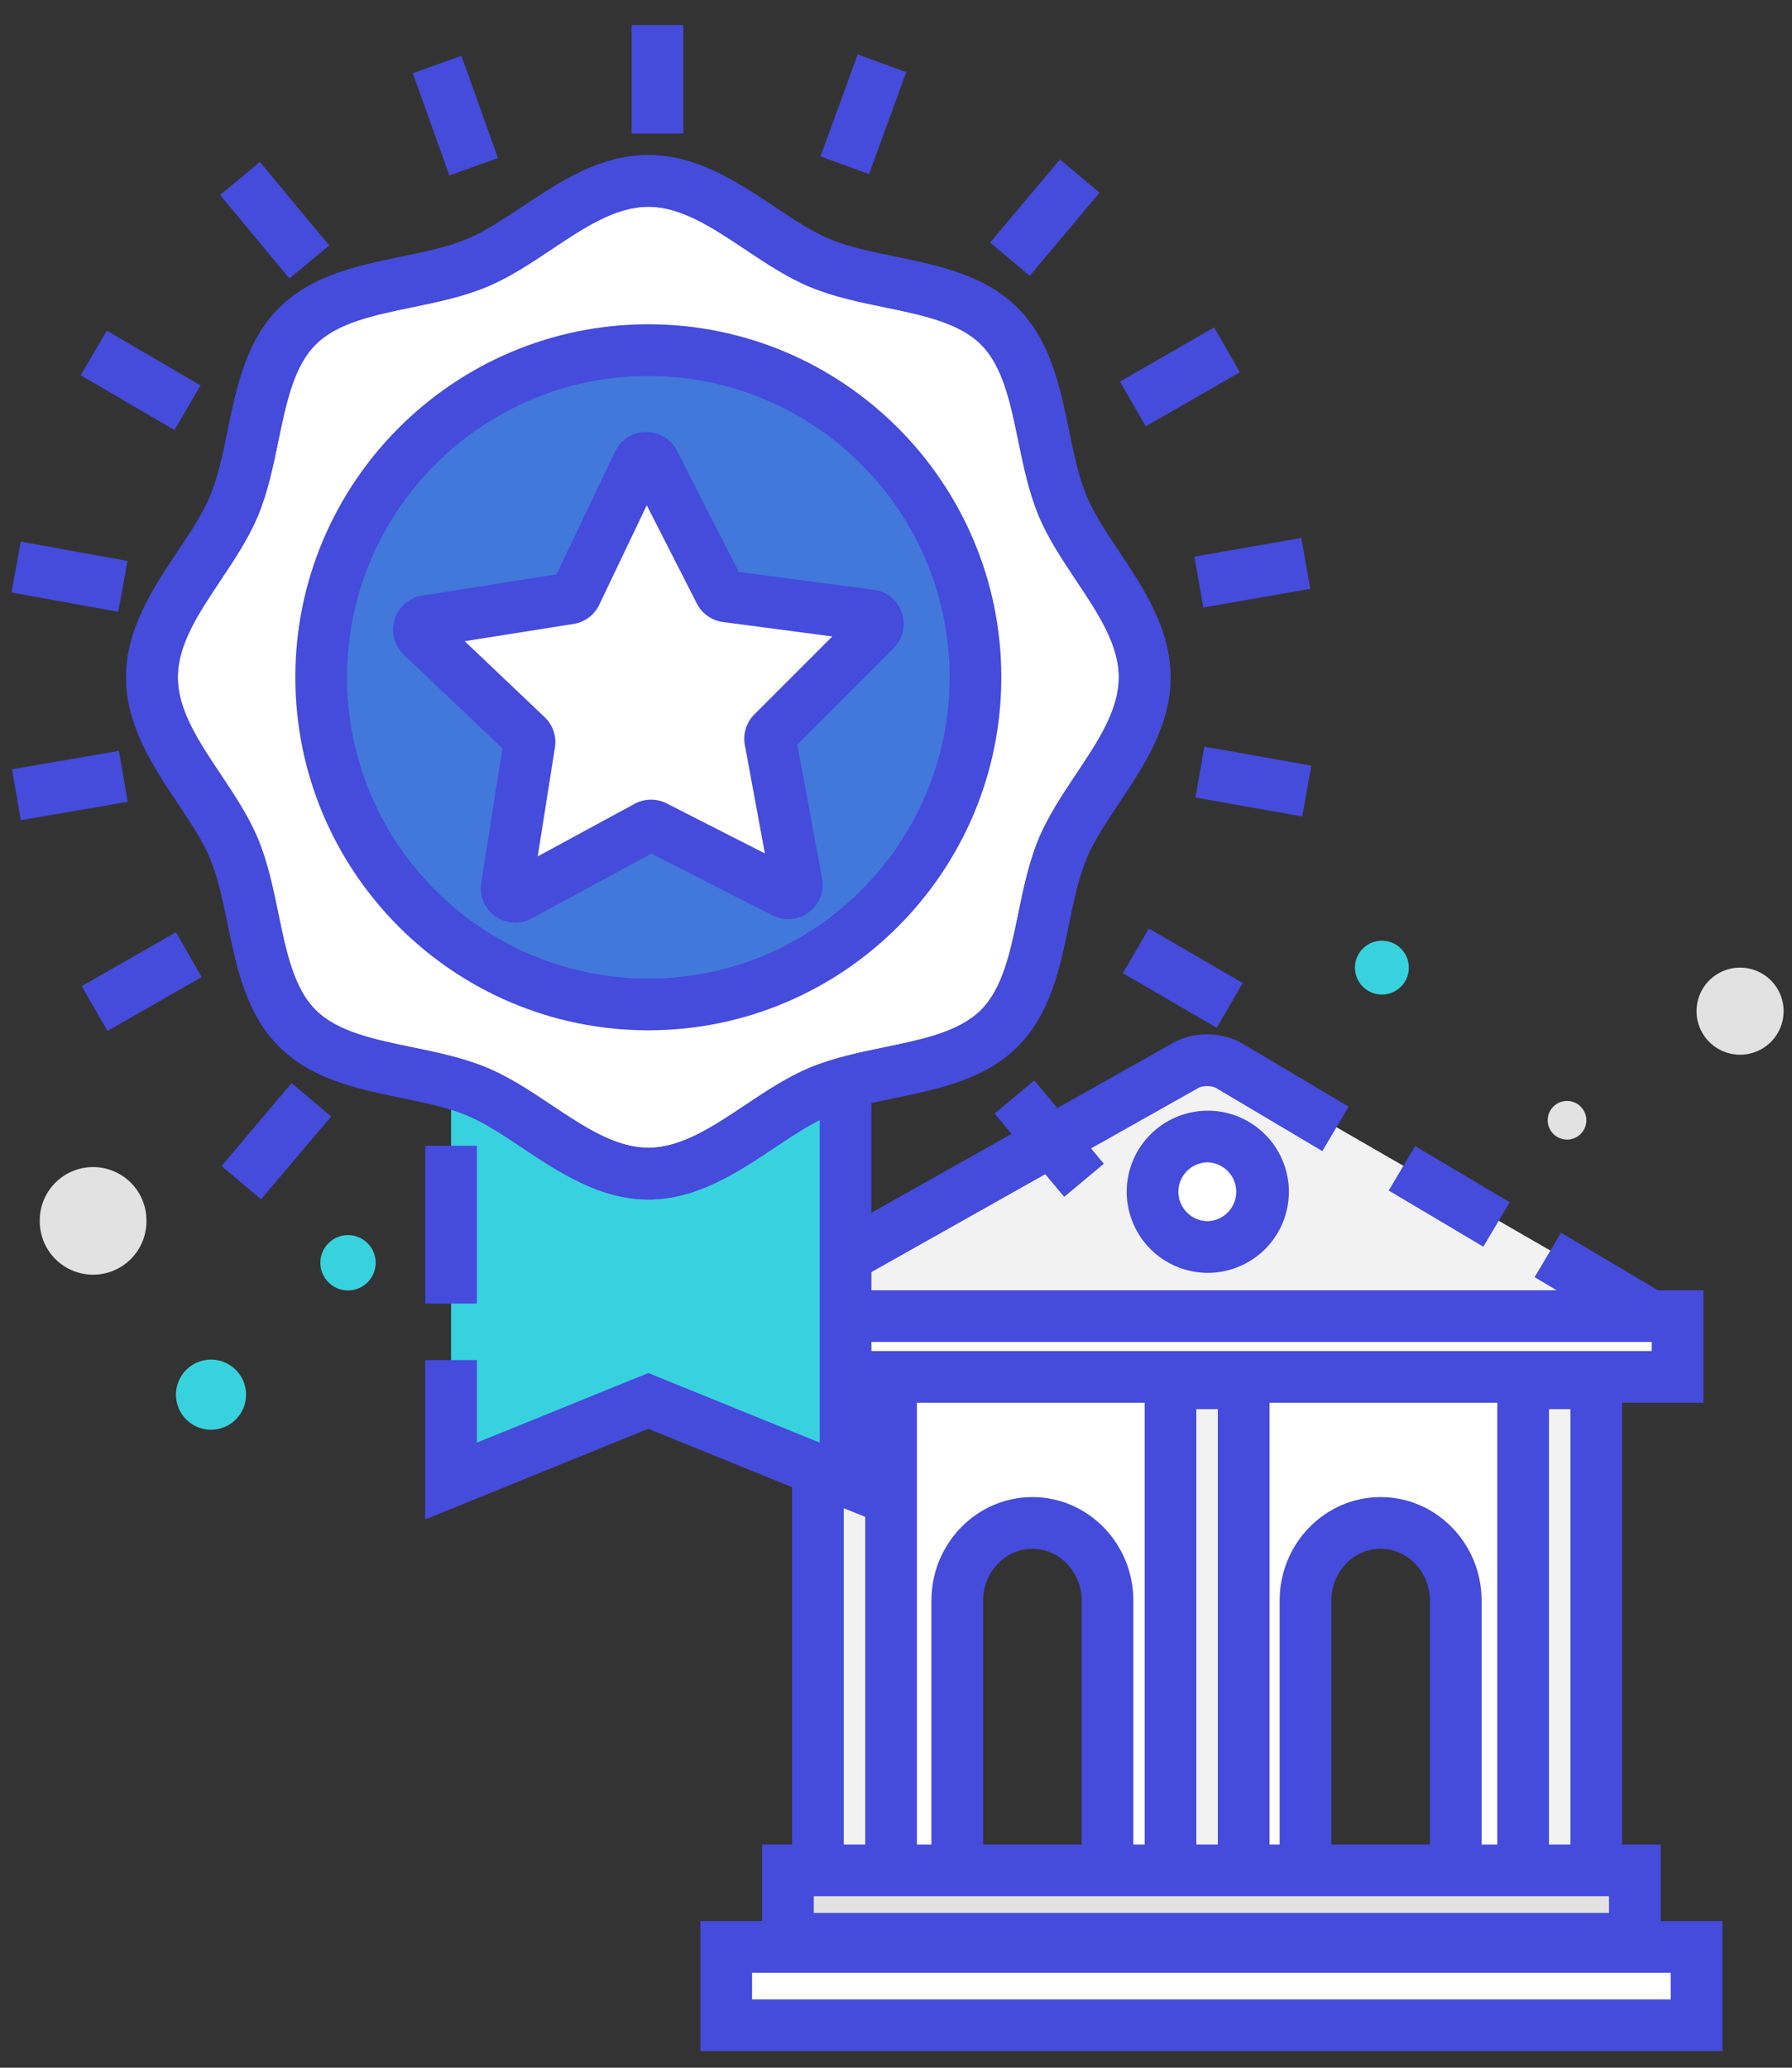 <svg height="120" viewBox="0 0 104 120" width="104" xmlns="http://www.w3.org/2000/svg"><rect x="0" y="0" width="104" height="120" fill="#333333" stroke="none"/><g fill="none" fill-rule="evenodd"><path d="m45.097 75.189h49.412l-24.413-14.076z" fill="#f2f2f2"/><path d="m95.743 78.088-6.682-3.968 1.532-2.58 6.681 3.968zm-9.658-5.735-5.49-3.261 1.531-2.58 5.49 3.26zm-43.112 5.752-1.473-2.613 26.618-14.99c1.165-.65 2.83-.627 3.968.049l6.187 3.673-1.531 2.58-6.188-3.674c-.215-.128-.75-.132-.971-.01z" fill="#454bdb"/><path d="m73.3 69.163a3.207 3.207 0 1 1 -6.413 0 3.207 3.207 0 0 1 6.414 0" fill="#fff"/><path d="m70.097 67.458c-.941 0-1.708.765-1.708 1.705a1.71 1.71 0 0 0 1.708 1.707 1.707 1.707 0 0 0 0-3.412m0 6.412a4.712 4.712 0 0 1 -4.708-4.707 4.711 4.711 0 0 1 4.708-4.705 4.71 4.71 0 0 1 4.704 4.705 4.71 4.71 0 0 1 -4.704 4.707" fill="#454bdb"/><path d="m92.064 65.016a1.12 1.12 0 1 1 -2.242-.002 1.12 1.12 0 0 1 2.242.002" fill="#e2e2e2"/><path d="m81.762 56.156a1.562 1.562 0 1 1 -3.125 0 1.562 1.562 0 0 1 3.125 0" fill="#38d2de"/><path d="m103.513 58.683a2.526 2.526 0 1 1 -5.053 0 2.526 2.526 0 0 1 5.053 0" fill="#e2e2e2"/><path d="m49.59 79.393v30.153h5.966v-16.657c0-2.478 1.962-4.507 4.359-4.507 2.399 0 4.36 2.029 4.36 4.507v16.657h11.49v-16.657c0-2.478 1.963-4.507 4.36-4.507 2.399 0 4.36 2.029 4.36 4.507v16.657h6.459v-30.153z" fill="#fff"/><path d="m85.985 108.046h3.458v-27.153h-38.353v27.153h2.965v-15.156c0-3.313 2.63-6.007 5.86-6.007 3.231 0 5.86 2.694 5.86 6.007v15.157h8.49v-15.157c0-3.313 2.63-6.007 5.861-6.007 3.23 0 5.86 2.694 5.86 6.007v15.157zm6.458 3h-9.458v-18.156c0-1.658-1.282-3.007-2.859-3.007-1.578 0-2.86 1.35-2.86 3.007v18.157h-14.49v-18.157c0-1.658-1.284-3.007-2.86-3.007-1.578 0-2.86 1.35-2.86 3.007v18.157h-8.966v-33.154h44.353z" fill="#454bdb"/><path d="m50.794 110.916h-2.406c-.51 0-.92-.702-.92-1.572v-29.064h4.246v29.065c0 .87-.412 1.572-.92 1.572m20.463-.001h-2.405c-.51 0-.921-.702-.921-1.572v-29.064h4.247v29.065c0 .87-.412 1.572-.921 1.572m20.463-.001h-2.404c-.51 0-.921-.702-.921-1.572v-29.064h4.247v29.065c0 .87-.413 1.572-.921 1.572" fill="#f2f2f2"/><path d="m48.97 109.416h1.243l.002-.072v-27.564h-1.247v27.565c0 .025 0 .05.002.072m1.824 3h-2.406c-1.38 0-2.42-1.32-2.42-3.072v-30.565h7.247v30.565c0 1.752-1.041 3.072-2.421 3.072m18.639-3.001h1.244l.002-.072v-27.564h-1.249v27.565c0 .025 0 .05.002.072m1.825 3h-2.406c-1.38 0-2.421-1.32-2.421-3.072v-30.565h7.248v30.565c0 1.752-1.041 3.072-2.421 3.072m18.64-3.001h1.242c.002-.022.003-.047.003-.072v-27.564h-1.247v27.565c0 .025 0 .05.002.072m1.824 3h-2.406c-1.38 0-2.42-1.32-2.42-3.072v-30.565h7.246v30.565c0 1.752-1.04 3.072-2.42 3.072" fill="#454bdb"/><path d="m45.731 113.517h49.149v-3.971h-49.149z" fill="#e2e2e2"/><path d="m47.23 111.017h46.149v-.971h-46.149zm-2.999 3h52.149v-6.971h-52.149z" fill="#454bdb"/><path d="m42.147 117.536h56.312v-4.547h-56.312z" fill="#fff"/><path d="m43.647 116.035h53.312v-1.547h-53.312zm-3 3h59.312v-7.547h-59.312z" fill="#454bdb"/><path d="m42.452 79.905h54.908v-3.526h-54.908z" fill="#fff"/><path d="m43.952 78.406h51.908v-.526h-51.908zm-3 3h57.908v-6.526h-57.908z" fill="#454bdb"/><path d="m37.626 50.197h-11.447v35.753l11.447-4.65 11.447 4.65v-35.753z" fill="#38d2de"/><path d="m50.573 88.179-12.947-5.258-12.948 5.258v-9.248h3v4.791l9.948-4.039 9.947 4.039v-32.025h-21.395v-3h24.395z" fill="#454bdb"/><path d="m24.679 75.654h3v-9.161h-3z" fill="#454bdb"/><path d="m66.433 39.306c0 3.716-3.428 6.725-4.768 9.956-1.39 3.35-1.145 7.889-3.67 10.413-2.524 2.525-7.062 2.28-10.412 3.67-3.232 1.34-6.24 4.768-9.957 4.768-3.716 0-6.725-3.428-9.957-4.768-3.35-1.39-7.887-1.145-10.413-3.67-2.524-2.525-2.28-7.062-3.67-10.413-1.34-3.231-4.766-6.24-4.766-9.956 0-3.717 3.427-6.726 4.767-9.957 1.389-3.351 1.146-7.89 3.67-10.413 2.525-2.525 7.063-2.28 10.412-3.67 3.232-1.34 6.24-4.768 9.957-4.768s6.725 3.428 9.957 4.768c3.35 1.39 7.888 1.145 10.412 3.67 2.526 2.525 2.28 7.063 3.67 10.413 1.34 3.23 4.768 6.24 4.768 9.957" fill="#fff"/><path d="m37.626 11.998c-1.907 0-3.718 1.207-5.634 2.485-1.197.798-2.434 1.623-3.749 2.168-1.374.571-2.876.88-4.327 1.181-2.226.46-4.328.895-5.599 2.164-1.27 1.271-1.705 3.374-2.165 5.601-.299 1.451-.61 2.952-1.179 4.326-.545 1.313-1.37 2.551-2.168 3.747-1.279 1.917-2.486 3.727-2.486 5.636 0 1.907 1.207 3.717 2.486 5.633.798 1.198 1.623 2.435 2.168 3.748.569 1.374.88 2.875 1.179 4.327.46 2.226.894 4.33 2.164 5.6 1.271 1.27 3.373 1.704 5.6 2.164 1.451.3 2.953.611 4.328 1.181 1.314.545 2.551 1.37 3.748 2.168 1.916 1.278 3.727 2.485 5.634 2.485s3.718-1.207 5.634-2.485c1.197-.798 2.434-1.623 3.749-2.168 1.374-.57 2.876-.88 4.327-1.18 2.226-.46 4.328-.895 5.599-2.165 1.27-1.27 1.705-3.374 2.165-5.6.299-1.452.61-2.953 1.179-4.327.545-1.313 1.37-2.55 2.168-3.748 1.279-1.916 2.486-3.726 2.486-5.633 0-1.909-1.207-3.719-2.486-5.636-.798-1.196-1.623-2.434-2.168-3.747-.569-1.374-.88-2.875-1.179-4.326-.46-2.227-.894-4.33-2.164-5.6-1.271-1.27-3.373-1.705-5.6-2.165-1.451-.3-2.953-.61-4.328-1.18-1.314-.546-2.551-1.37-3.748-2.169-1.916-1.278-3.727-2.485-5.634-2.485m0 57.614c-2.816 0-5.197-1.588-7.299-2.989-1.126-.75-2.189-1.46-3.232-1.893-1.113-.46-2.411-.729-3.786-1.013-2.561-.53-5.208-1.076-7.114-2.982-1.905-1.906-2.452-4.553-2.981-7.114-.284-1.375-.552-2.674-1.013-3.785-.431-1.042-1.141-2.106-1.892-3.232-1.402-2.1-2.99-4.483-2.99-7.298 0-2.817 1.588-5.199 2.99-7.3.751-1.126 1.461-2.19 1.892-3.232.461-1.11.729-2.41 1.013-3.784.529-2.56 1.077-5.21 2.982-7.115 1.906-1.905 4.552-2.452 7.113-2.98 1.375-.286 2.673-.554 3.785-1.015 1.044-.433 2.107-1.142 3.233-1.893 2.102-1.4 4.483-2.989 7.299-2.989s5.197 1.588 7.299 2.99c1.126.75 2.189 1.46 3.232 1.892 1.113.461 2.411.73 3.786 1.014 2.561.53 5.208 1.076 7.114 2.981 1.905 1.906 2.452 4.554 2.981 7.114.284 1.375.552 2.674 1.013 3.785.431 1.042 1.141 2.106 1.892 3.232 1.402 2.101 2.99 4.483 2.99 7.3 0 2.815-1.588 5.197-2.99 7.298-.751 1.126-1.461 2.19-1.892 3.232-.461 1.111-.729 2.41-1.013 3.784-.529 2.562-1.077 5.21-2.982 7.115-1.906 1.906-4.552 2.452-7.113 2.982-1.375.284-2.673.552-3.785 1.013-1.044.433-2.107 1.142-3.233 1.893-2.102 1.401-4.483 2.99-7.299 2.99" fill="#454bdb"/><path d="m37.626 11.998c-1.907 0-3.718 1.207-5.634 2.485-1.197.798-2.434 1.623-3.749 2.168-1.374.571-2.876.88-4.327 1.181-2.226.46-4.328.895-5.599 2.164-1.27 1.271-1.705 3.374-2.165 5.601-.299 1.451-.61 2.952-1.179 4.326-.545 1.313-1.37 2.551-2.168 3.747-1.279 1.917-2.486 3.727-2.486 5.636 0 1.907 1.207 3.717 2.486 5.633.798 1.198 1.623 2.435 2.168 3.748.569 1.374.88 2.875 1.179 4.327.46 2.226.894 4.33 2.164 5.6 1.271 1.27 3.373 1.704 5.6 2.164 1.451.3 2.953.611 4.328 1.181 1.314.545 2.551 1.37 3.748 2.168 1.916 1.278 3.727 2.485 5.634 2.485s3.718-1.207 5.634-2.485c1.197-.798 2.434-1.623 3.749-2.168 1.374-.57 2.876-.88 4.327-1.18 2.226-.46 4.328-.895 5.599-2.165 1.27-1.27 1.705-3.374 2.165-5.6.299-1.452.61-2.953 1.179-4.327.545-1.313 1.37-2.55 2.168-3.748 1.279-1.916 2.486-3.726 2.486-5.633 0-1.909-1.207-3.719-2.486-5.636-.798-1.196-1.623-2.434-2.168-3.747-.569-1.374-.88-2.875-1.179-4.326-.46-2.227-.894-4.33-2.164-5.6-1.271-1.27-3.373-1.705-5.6-2.165-1.451-.3-2.953-.61-4.328-1.18-1.314-.546-2.551-1.37-3.748-2.169-1.916-1.278-3.727-2.485-5.634-2.485m0 57.614c-2.816 0-5.197-1.588-7.299-2.989-1.126-.75-2.189-1.46-3.232-1.893-1.113-.46-2.411-.729-3.786-1.013-2.561-.53-5.208-1.076-7.114-2.982-1.905-1.906-2.452-4.553-2.981-7.114-.284-1.375-.552-2.674-1.013-3.785-.431-1.042-1.141-2.106-1.892-3.232-1.402-2.1-2.99-4.483-2.99-7.298 0-2.817 1.588-5.199 2.99-7.3.751-1.126 1.461-2.19 1.892-3.232.461-1.11.729-2.41 1.013-3.784.529-2.56 1.077-5.21 2.982-7.115 1.906-1.905 4.552-2.452 7.113-2.98 1.375-.286 2.673-.554 3.785-1.015 1.044-.433 2.107-1.142 3.233-1.893 2.102-1.4 4.483-2.989 7.299-2.989s5.197 1.588 7.299 2.99c1.126.75 2.189 1.46 3.232 1.892 1.113.461 2.411.73 3.786 1.014 2.561.53 5.208 1.076 7.114 2.981 1.905 1.906 2.452 4.554 2.981 7.114.284 1.375.552 2.674 1.013 3.785.431 1.042 1.141 2.106 1.892 3.232 1.402 2.101 2.99 4.483 2.99 7.3 0 2.815-1.588 5.197-2.99 7.298-.751 1.126-1.461 2.19-1.892 3.232-.461 1.111-.729 2.41-1.013 3.784-.529 2.562-1.077 5.21-2.982 7.115-1.906 1.906-4.552 2.452-7.113 2.982-1.375.284-2.673.552-3.785 1.013-1.044.433-2.107 1.142-3.233 1.893-2.102 1.401-4.483 2.99-7.299 2.99" fill="#454bdb"/><path d="m56.612 39.306c0 10.485-8.5 18.986-18.986 18.986-10.487 0-18.987-8.501-18.987-18.986 0-10.486 8.5-18.987 18.987-18.987 10.485 0 18.986 8.5 18.986 18.987" fill="#4178da"/><path d="m37.626 21.819c-9.642 0-17.486 7.845-17.486 17.487s7.844 17.487 17.486 17.487 17.486-7.845 17.486-17.487-7.844-17.487-17.486-17.487m0 37.974c-11.296 0-20.486-9.191-20.486-20.487 0-11.297 9.19-20.487 20.486-20.487s20.486 9.19 20.486 20.487c0 11.296-9.19 20.487-20.486 20.487" fill="#454bdb"/><path d="m45.516 51.785-7.507-3.823a.5.5 0 0 0 -.465.006l-7.405 4.016a.5.5 0 0 1 -.732-.517l1.316-8.32a.498.498 0 0 0 -.15-.44l-6.107-5.803a.499.499 0 0 1 .266-.855l8.32-1.32a.5.5 0 0 0 .372-.278l3.63-7.603a.5.5 0 0 1 .897-.01l3.826 7.505a.5.5 0 0 0 .38.268l8.35 1.103a.5.5 0 0 1 .289.848l-5.956 5.958a.5.5 0 0 0 -.137.445l1.53 8.284a.5.5 0 0 1 -.717.536" fill="#fff"/><path d="m36.614 27.52.001.002v-.002zm6.496 6.138.002.004a.008.008 0 0 0 -.002-.004zm-11.039.146a.022.022 0 0 1 -.003.005zm-2.531 9.988.005.005zm-2.57-6.58 4.637 4.407c.476.448.701 1.107.6 1.758l-1 6.323 5.623-3.05a2 2 0 0 1 1.857-.026l5.703 2.905-1.162-6.291a1.996 1.996 0 0 1 .552-1.778l4.523-4.524-6.342-.837a2.005 2.005 0 0 1 -1.522-1.078l-2.904-5.696-2.757 5.773a1.996 1.996 0 0 1 -1.484 1.112l-6.325 1.003zm19.225 13.236h.001zm-1.436 1.073.001.004v-.004zm-14.859 2.026c-.406 0-.808-.125-1.155-.37a1.984 1.984 0 0 1 -.818-1.947l1.234-7.797-5.728-5.44a1.989 1.989 0 0 1 -.532-2.044 1.985 1.985 0 0 1 1.598-1.381l7.8-1.237 3.402-7.128a1.988 1.988 0 0 1 1.78-1.138c.781.02 1.46.41 1.807 1.094l3.587 7.035 7.83 1.033c.76.1 1.385.612 1.632 1.339a1.987 1.987 0 0 1 -.48 2.058l-5.584 5.585 1.436 7.768c.14.75-.154 1.504-.767 1.964s-1.42.53-2.105.182l-7.039-3.585-6.944 3.765a2.004 2.004 0 0 1 -.955.244zm6.758-45.797v-6.3h3v6.3zm13.779 2.355-2.819-1.027 2.157-5.92 2.818 1.028-2.157 5.919zm9.322 5.902-2.297-1.93 4.052-4.823 2.297 1.93zm6.737 8.737-1.498-2.6 5.46-3.144 1.497 2.6zm3.34 10.515-.518-2.955 6.206-1.086.518 2.955zm5.741 12.128-6.202-1.104.525-2.954 6.202 1.105zm-4.96 12.257-5.45-3.161 1.506-2.596 5.45 3.16-1.507 2.597zm-8.857 9.816-4.038-4.836 2.303-1.922 4.038 4.836zm-46.612.145-2.29-1.937 4.066-4.812 2.291 1.937zm-8.914-9.773-1.49-2.604 5.468-3.128 1.49 2.603-5.468 3.13zm-5.029-12.232-.509-2.957 6.208-1.067.508 2.957-6.208 1.067zm5.66-12.095-6.2-1.122.535-2.95 6.2 1.121-.536 2.951zm3.258-10.549-5.44-3.177 1.513-2.59 5.441 3.177zm6.674-8.795-4.024-4.847 2.308-1.916 4.025 4.847-2.31 1.916zm9.281-5.98-2.122-5.931 2.824-1.01 2.122 5.932-2.824 1.01z" fill="#454bdb"/><path d="m18.594 73.245a1.604 1.604 0 1 0 3.207 0 1.604 1.604 0 0 0 -3.207 0m-8.382 7.693a2.034 2.034 0 1 0 4.068.002 2.034 2.034 0 0 0 -4.068-.002" fill="#38d2de"/><path d="m2.309 70.825a3.095 3.095 0 1 0 6.189.001 3.095 3.095 0 0 0 -6.19 0" fill="#e2e2e2"/></g></svg>